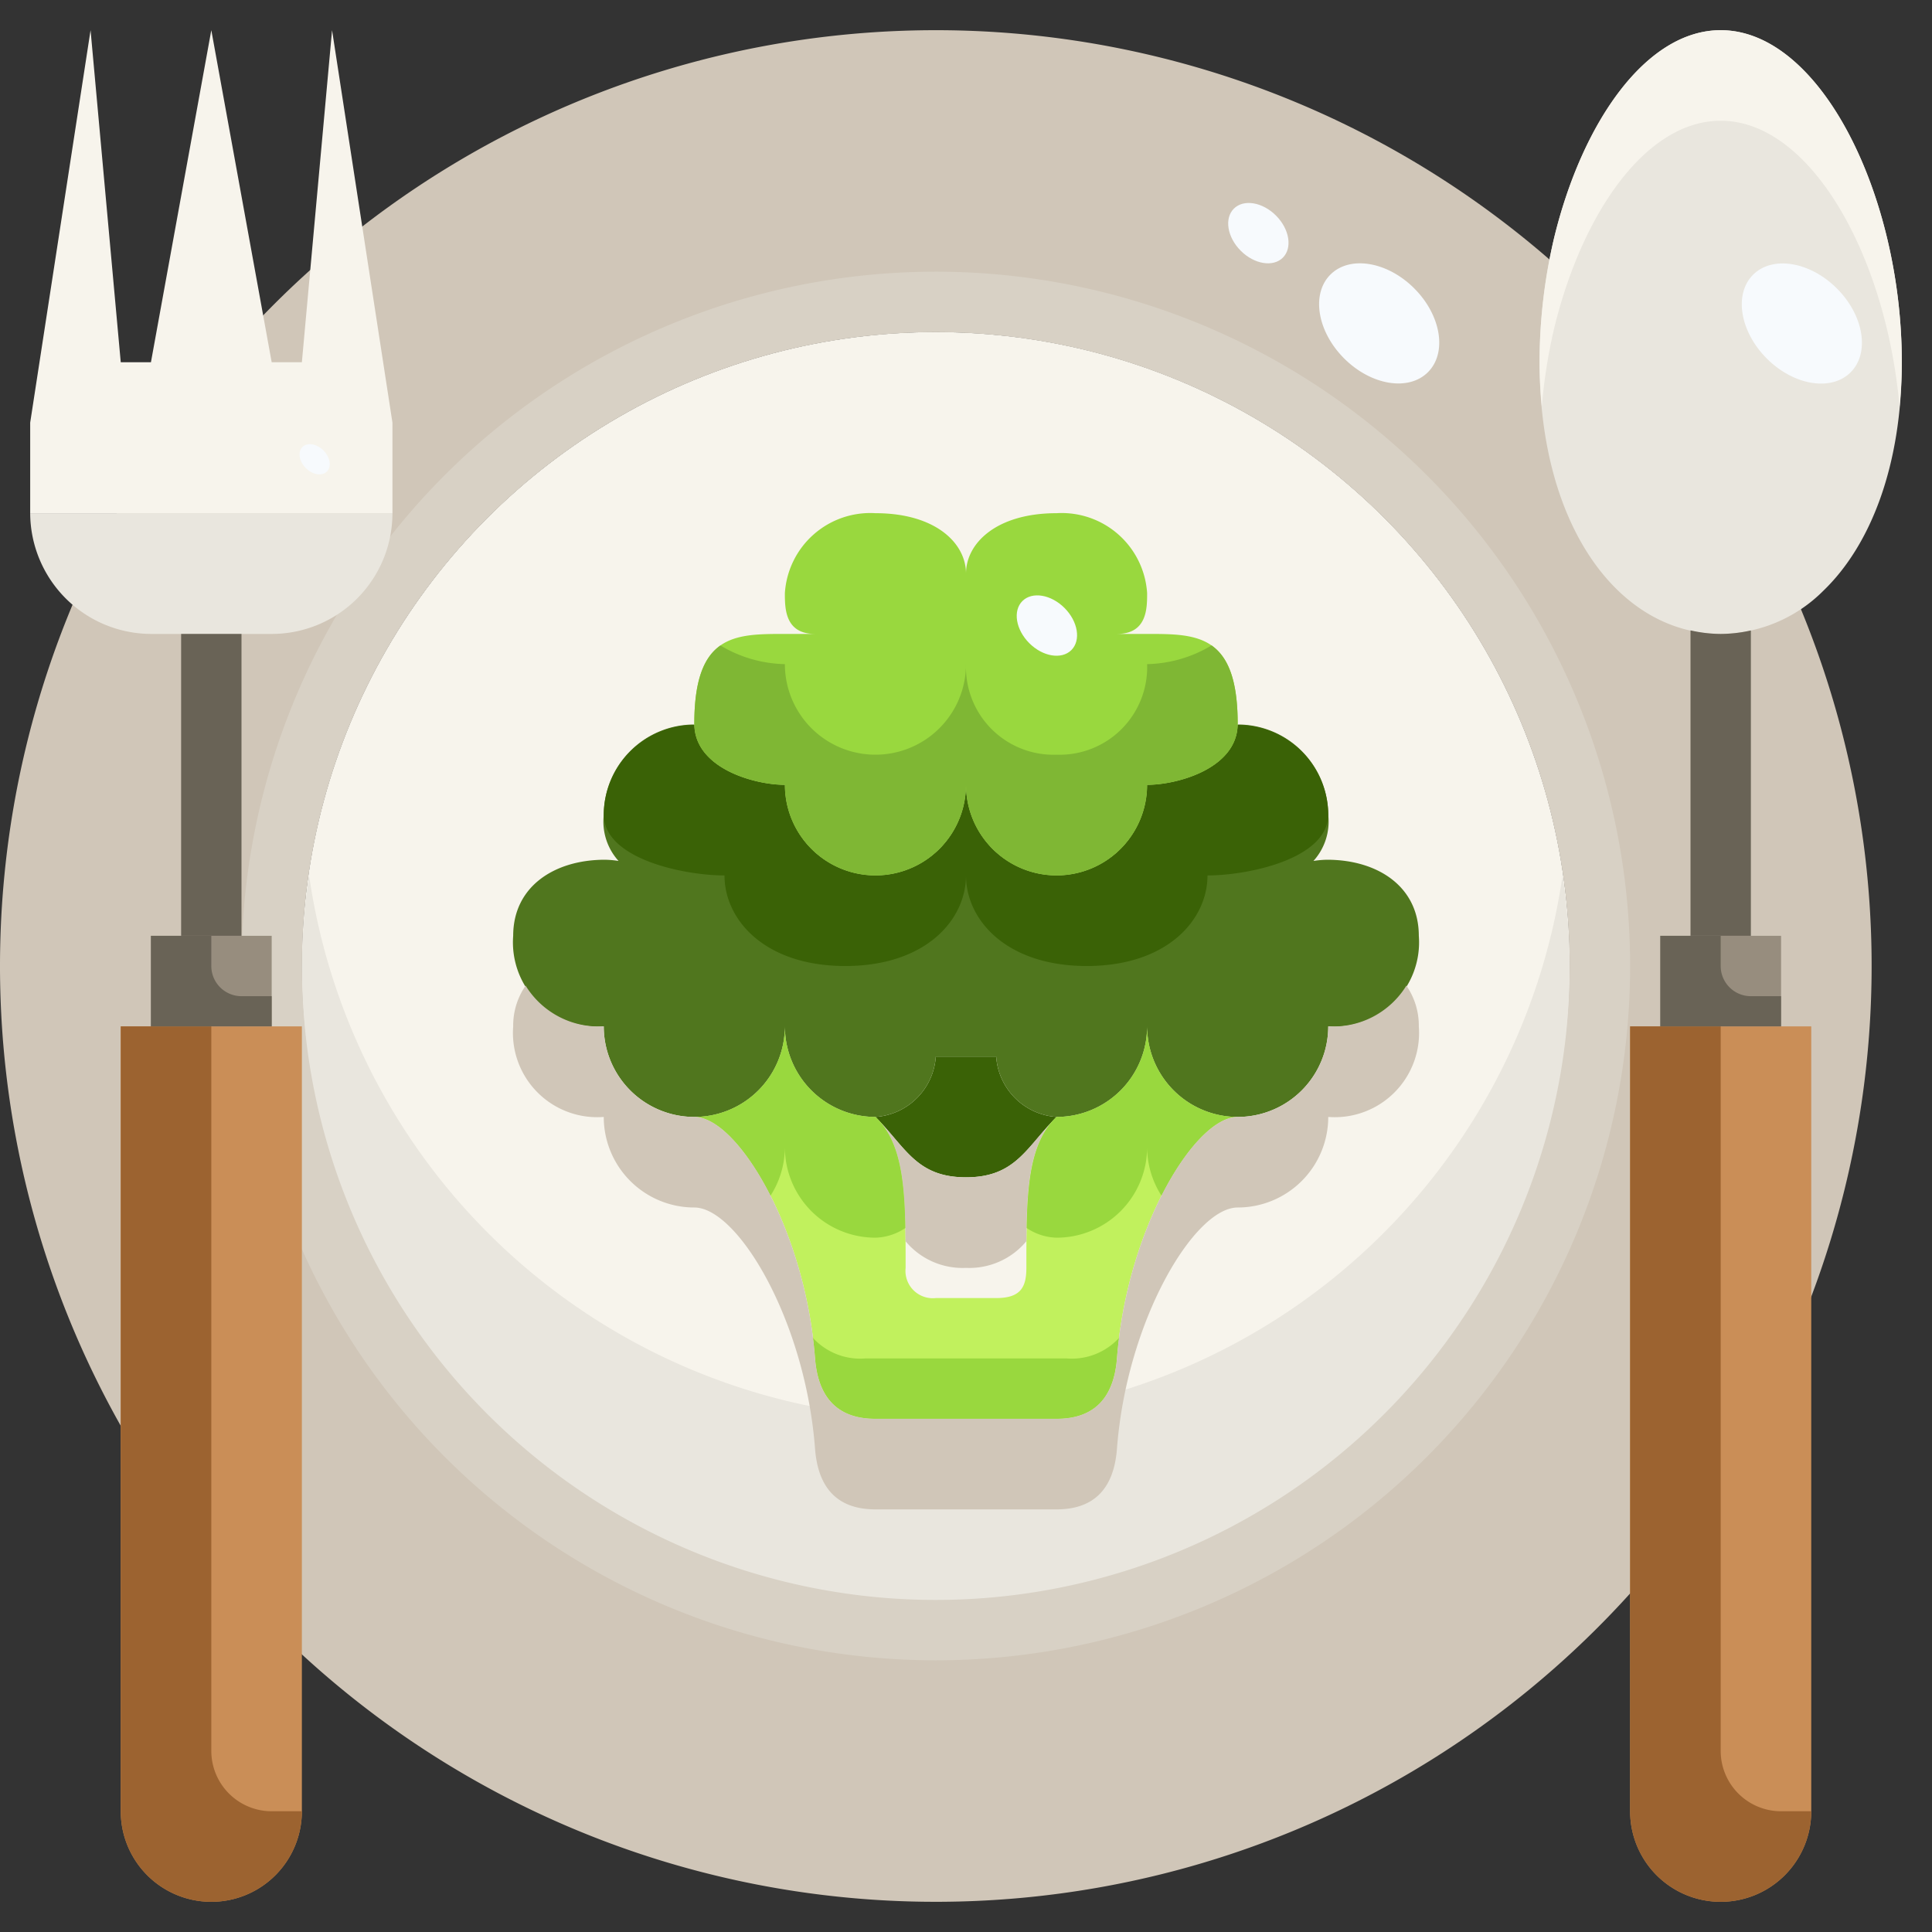 <svg height="512" viewBox="0 0 64 64" width="512" xmlns="http://www.w3.org/2000/svg"><rect x="0" y="0" width="64" height="64" fill="#333333" stroke="none"/><g id="_11-vegan" data-name="11-vegan"><path d="m31 1a31 31 0 1 0 31 31 31 31 0 0 0 -31-31zm0 52a21 21 0 1 1 21-21 21.005 21.005 0 0 1 -21 21z" fill="#d0c6b8"/><circle cx="31" cy="32" fill="#f7f4ec" r="21"/><path d="m31 47a20.992 20.992 0 0 1 -20.761-18 21 21 0 1 0 41.522 0 20.992 20.992 0 0 1 -20.761 18z" fill="#e9e6de"/><path d="m31 9a23 23 0 1 0 23 23 23.006 23.006 0 0 0 -23-23zm0 44a21 21 0 1 1 21-21 21.005 21.005 0 0 1 -21 21z" fill="#d8d1c5"/><path d="m34.82 37.19c-.87.93-1.27 1.81-2.82 1.81s-1.95-.88-2.82-1.81c-.05-.06-.12-.13-.18-.19a2.151 2.151 0 0 0 2-2h2a2.151 2.151 0 0 0 2 2c-.06.06-.13.13-.18.19z" fill="#3a6206"/><path d="m35 37a3 3 0 0 0 3-3 3 3 0 0 0 3 3c-1.44 0-3.68 3.75-4 8-.1 1.27-.72 2-2 2h-6c-1.28 0-1.9-.73-2-2-.32-4.25-2.56-8-4-8a3 3 0 0 0 3-3 3 3 0 0 0 3 3c.06.06.13.13.18.19.82.99.82 2.59.82 4.81a.906.906 0 0 0 1 1h2c.81 0 1-.36 1-1 0-2.22 0-3.82.82-4.81.05-.06.12-.13.18-.19z" fill="#c1f15d"/><path d="m38 34a3 3 0 0 1 -3 3 2.151 2.151 0 0 1 -2-2h-2a2.151 2.151 0 0 1 -2 2 3 3 0 0 1 -3-3 3 3 0 0 1 -6 0 2.791 2.791 0 0 1 -3-3c0-1.63 1.36-2.52 3.04-2.52a3.273 3.273 0 0 1 .45.04 1.944 1.944 0 0 1 -.49-1.52 3 3 0 0 1 3-3c.02 1.46 2 2 3 2a3 3 0 0 0 6 0 3 3 0 0 0 6 0c1 0 2.98-.54 3-2a3 3 0 0 1 3 3 1.944 1.944 0 0 1 -.49 1.52 3.273 3.273 0 0 1 .45-.04c1.68 0 3.04.89 3.04 2.52a2.791 2.791 0 0 1 -3 3 3 3 0 0 1 -6 0z" fill="#50761e"/><path d="m41 23.98v.02c-.02 1.46-2 2-3 2a3 3 0 0 1 -6 0 3 3 0 0 1 -6 0c-1 0-2.98-.54-3-2v-.02c0-2.98 1.34-2.98 3-2.98h1c-1 0-1-.85-1-1.35a2.835 2.835 0 0 1 3-2.65c2 0 3 1 3 2 0-1 1-2 3-2a2.835 2.835 0 0 1 3 2.65c0 .5 0 1.35-1 1.35h1c1.66 0 3 0 3 2.98z" fill="#99d83e"/><path d="m32 42a2.458 2.458 0 0 0 2-.883c.013-1.765.11-3.074.817-3.927-.867.93-1.267 1.81-2.817 1.81s-1.95-.88-2.82-1.81c.707.853.8 2.162.817 3.927a2.458 2.458 0 0 0 2.003.883z" fill="#d0c6b8"/><path d="m9 31v3h-4v-3h2z" fill="#978d7e"/><path d="m59 31v3h-4v-3h2z" fill="#978d7e"/><path d="m10 53.84v6.16a3 3 0 0 1 -6 0v-26h6z" fill="#ca8e57"/><path d="m60 45.32v14.68a3 3 0 0 1 -6 0v-26h6z" fill="#ca8e57"/><path d="m1 17h12a4 4 0 0 1 -4 4h-4a4.018 4.018 0 0 1 -4-4z" fill="#e9e6de"/><path d="m10 12 1-11 1.11 7.22.89 5.78v3h-12v-3l2-13 1 11h1l2-11 2 11z" fill="#f7f4ec"/><path d="m57 1c3.31 0 6 5.48 6 11 0 3.42-1.03 6.06-2.6 7.57a4.857 4.857 0 0 1 -3.4 1.43c-3.31 0-6-3.48-6-9a17.987 17.987 0 0 1 .48-4.11c.93-3.84 3.05-6.89 5.52-6.89z" fill="#e9e6de"/><path d="m56 20.882v10.118h2v-10.115a4.688 4.688 0 0 1 -1 .115 4.627 4.627 0 0 1 -1-.118z" fill="#696356"/><path d="m35.333 45h-6.666a2.123 2.123 0 0 1 -1.738-.682c.028.226.054.453.071.682.1 1.27.72 2 2 2h6c1.28 0 1.9-.73 2-2 .017-.229.043-.456.071-.682a2.123 2.123 0 0 1 -1.738.682z" fill="#99d83e"/><path d="m41 37a3 3 0 0 1 -3-3 3 3 0 0 1 -3 3c-.06.06-.13.13-.18.19-.646.78-.782 1.946-.811 3.489a1.854 1.854 0 0 0 .991.321 3 3 0 0 0 3-3 2.978 2.978 0 0 0 .478 1.612c.801-1.583 1.77-2.612 2.522-2.612z" fill="#99d83e"/><path d="m29 41a1.854 1.854 0 0 0 .991-.321c-.029-1.543-.165-2.709-.811-3.489-.05-.06-.12-.13-.18-.19a3 3 0 0 1 -3-3 3 3 0 0 1 -3 3c.752 0 1.721 1.029 2.522 2.612a2.978 2.978 0 0 0 .478-1.612 3 3 0 0 0 3 3z" fill="#99d83e"/><path d="m24 29c0 1.47 1.333 3 4 3s4-1.53 4-3c0 1.47 1.333 3 4 3s4-1.53 4-3c1.333 0 3.973-.54 4-2a3 3 0 0 0 -2.8-2.98l-.2-.007c-.035 1.449-2 1.987-3 1.987a3 3 0 0 1 -6 0 3 3 0 0 1 -6 0c-1 0-2.965-.538-3-1.987l-.2.007a3 3 0 0 0 -2.8 2.98c.027 1.46 2.667 2 4 2z" fill="#3a6206"/><path d="m35 25a2.9 2.9 0 0 1 -3-3 3 3 0 0 1 -6 0 4.291 4.291 0 0 1 -2.134-.618c-.535.375-.866 1.119-.866 2.6v.018c.02 1.46 2 2 3 2a3 3 0 0 0 6 0 3 3 0 0 0 6 0c1 0 2.98-.54 3-2v-.02c0-1.479-.331-2.223-.866-2.6a4.291 4.291 0 0 1 -2.134.62 2.9 2.9 0 0 1 -3 3z" fill="#7fb734"/><path d="m57 58v-24h-3v26a3 3 0 0 0 6 0h-1a2 2 0 0 1 -2-2z" fill="#9c6330"/><path d="m57 31v1a1 1 0 0 0 1 1h1v1h-4v-3z" fill="#696356"/><path d="m7 58v-24h-3v26a3 3 0 0 0 6 0h-1a2 2 0 0 1 -2-2z" fill="#9c6330"/><path d="m7 31v1a1 1 0 0 0 1 1h1v1h-4v-3z" fill="#696356"/><path d="m57 4c3 0 5.49 4.515 5.925 9.476.045-.476.075-.964.075-1.476 0-5.52-2.69-11-6-11-2.47 0-4.59 3.05-5.52 6.89a17.987 17.987 0 0 0 -.48 4.11c0 .509.03.995.074 1.468a18.137 18.137 0 0 1 .406-2.578c.93-3.84 3.05-6.89 5.52-6.89z" fill="#f7f4ec"/><path d="m6 21h2v10h-2z" fill="#696356"/><path d="m44 34a3 3 0 0 1 -3 3c-1.44 0-3.68 3.75-4 8-.1 1.27-.72 2-2 2h-6c-1.28 0-1.9-.73-2-2-.32-4.25-2.56-8-4-8a3 3 0 0 1 -3-3 2.848 2.848 0 0 1 -2.588-1.349 2.323 2.323 0 0 0 -.412 1.349 2.791 2.791 0 0 0 3 3 3 3 0 0 0 3 3c1.44 0 3.68 3.75 4 8 .1 1.27.72 2 2 2h6c1.28 0 1.9-.73 2-2 .32-4.25 2.56-8 4-8a3 3 0 0 0 3-3 2.791 2.791 0 0 0 3-3 2.323 2.323 0 0 0 -.412-1.349 2.848 2.848 0 0 1 -2.588 1.349z" fill="#d0c6b8"/><g fill="#f7fafd"><ellipse cx="45.684" cy="10.695" rx="1.642" ry="2.286" transform="matrix(.707 -.707 .707 .707 5.827 35.45)"/><ellipse cx="59.684" cy="10.695" rx="1.642" ry="2.286" transform="matrix(.707 -.707 .707 .707 9.931 45.352)"/><ellipse cx="41.682" cy="7.708" rx=".825" ry="1.148" transform="matrix(.707 -.707 .707 .707 6.766 31.743)"/><ellipse cx="34.682" cy="20.708" rx=".825" ry="1.148" transform="matrix(.707 -.707 .707 .707 -4.481 30.602)"/><ellipse cx="10.427" cy="15.208" rx=".413" ry=".574" transform="matrix(.707 -.707 .707 .707 -7.701 11.834)"/></g></g></svg>